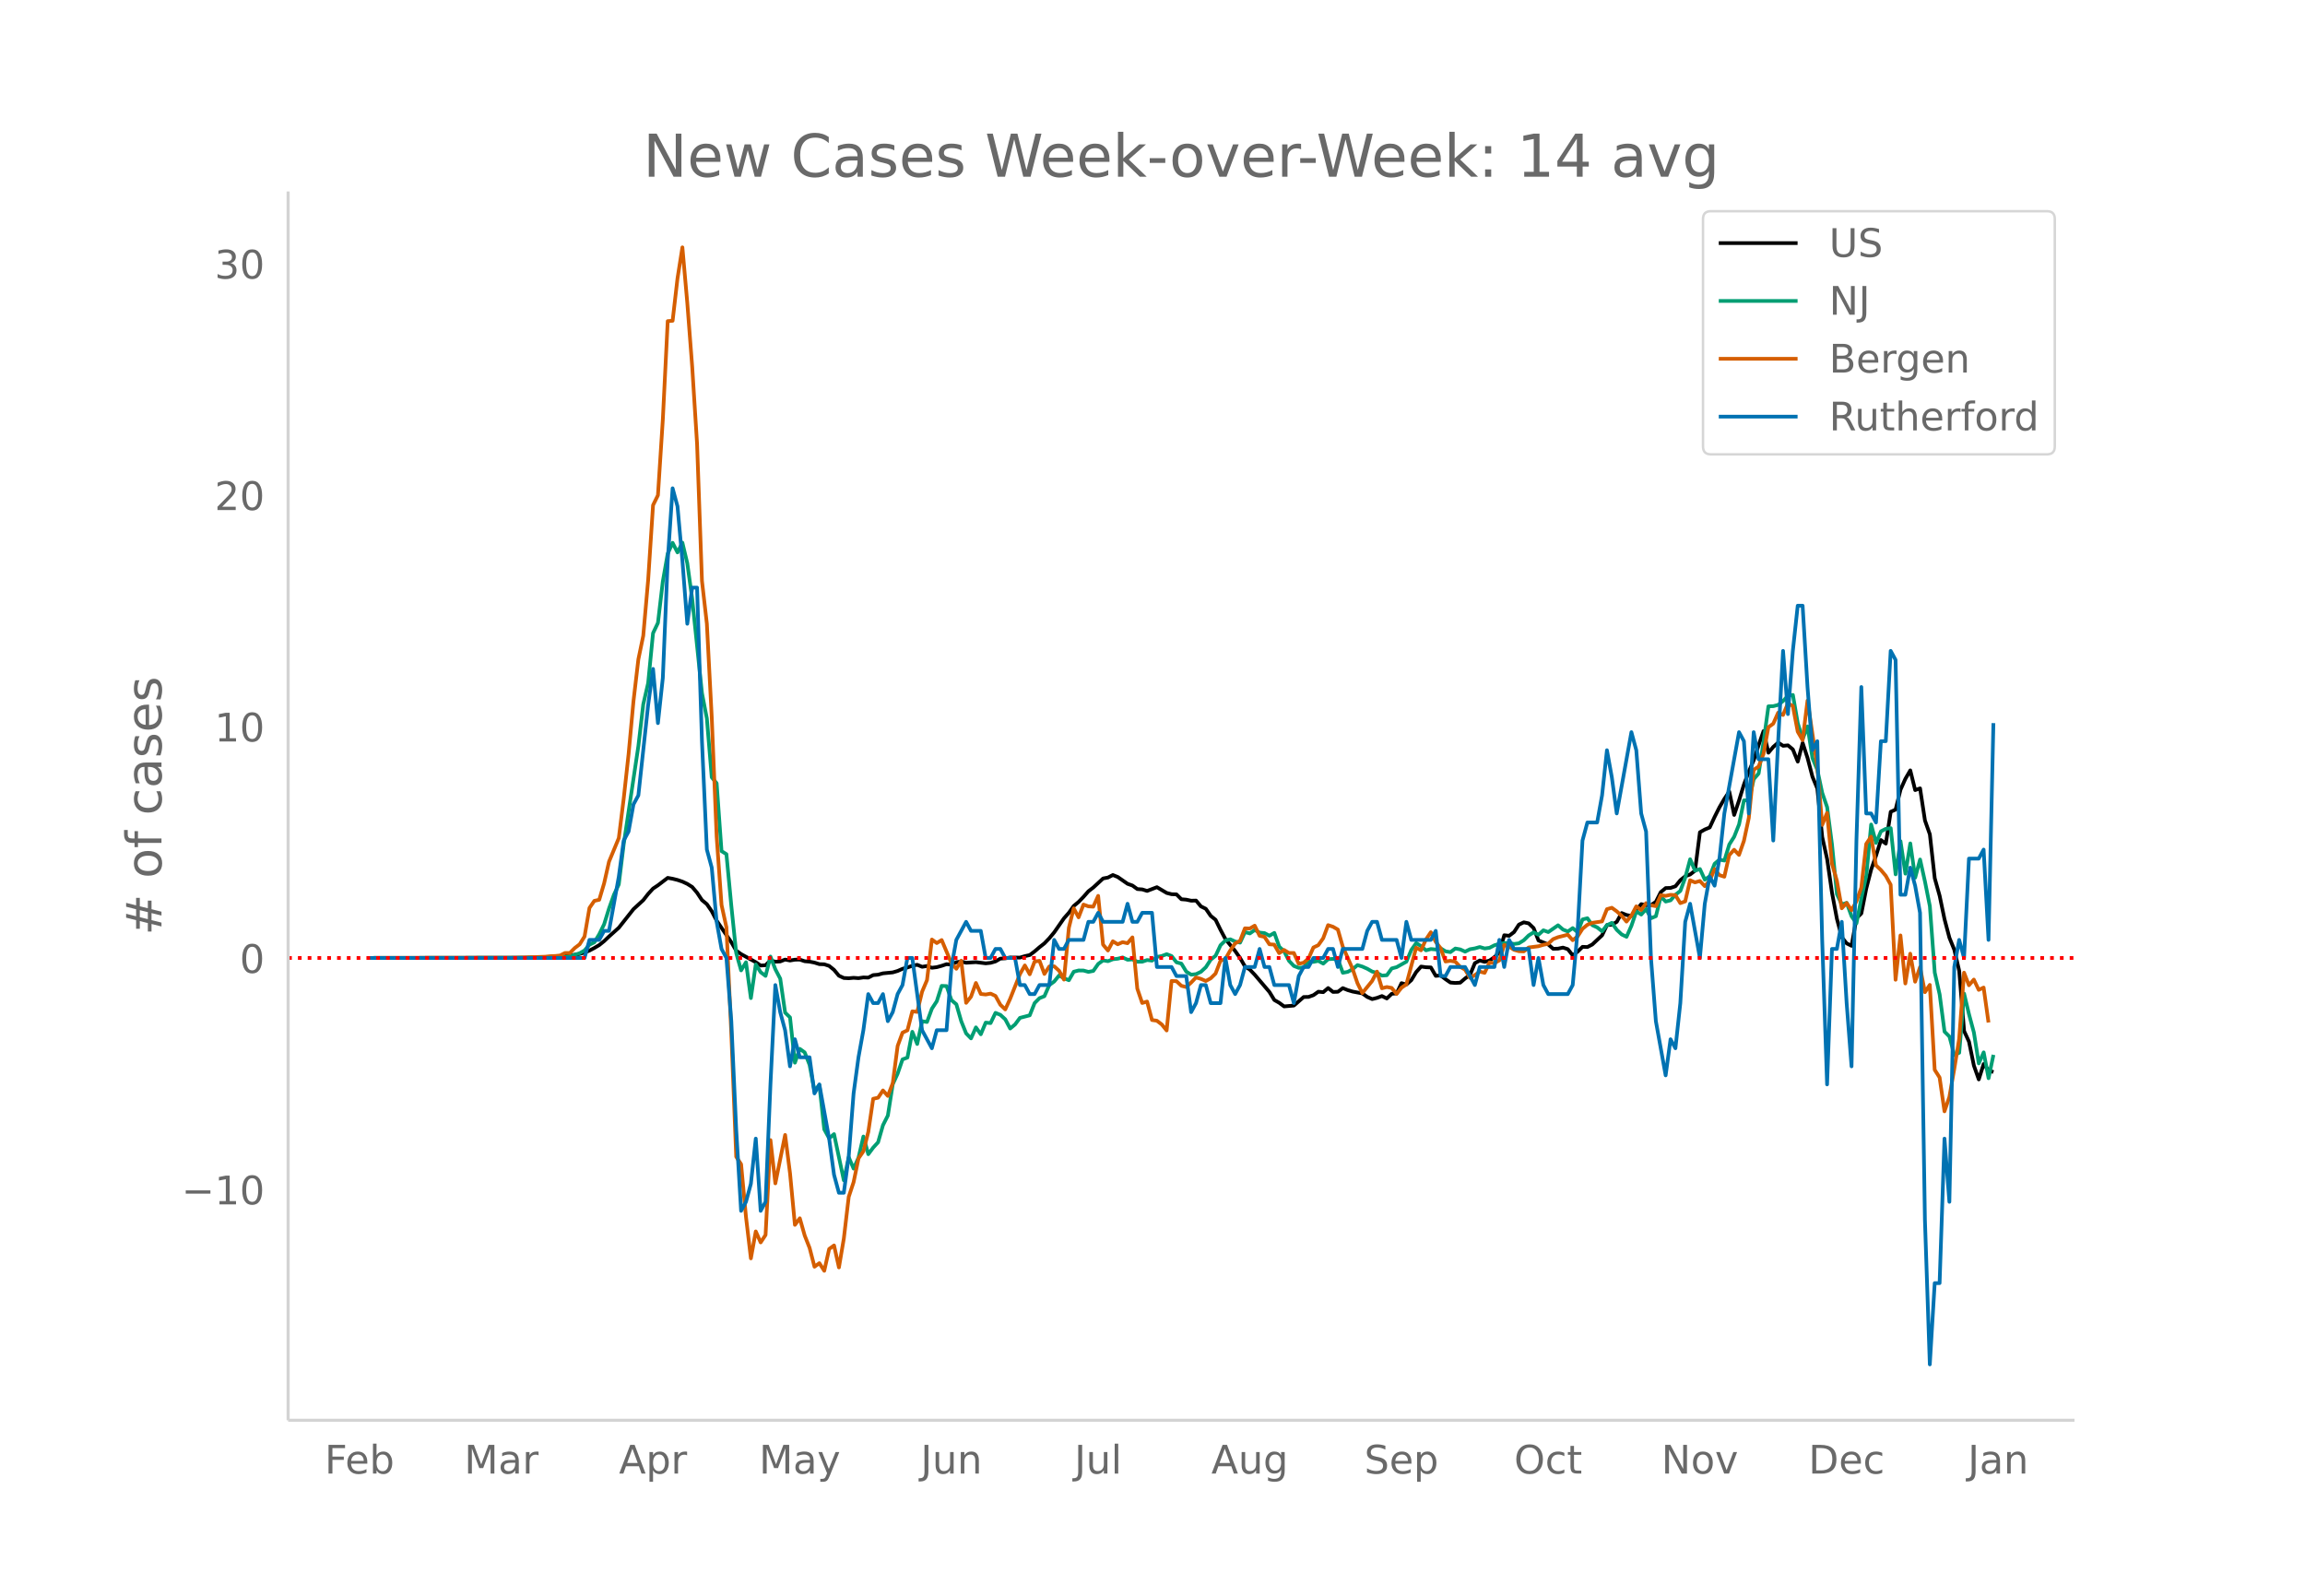 <svg height="864" viewBox="0 0 936 648" width="1248" xmlns="http://www.w3.org/2000/svg" xmlns:xlink="http://www.w3.org/1999/xlink"><defs><style>*{stroke-linecap:butt;stroke-linejoin:round}</style></defs><g id="figure_1"><path d="M0 648h936V0H0z" fill="#fff" id="patch_1"/><g id="axes_1"><path d="M117 576.72h725.4V77.76H117z" fill="none" id="patch_2"/><path clip-path="url(#p31889d69ba)" d="M149.973 388.993l63.562-.085 9.931-.239 5.96-.445 3.972-.52 1.986-.34 1.986-.578 1.987-.79 1.986-1.051 1.986-1.18 1.987-1.596 1.986-1.887 3.972-3.553 5.96-7.548 3.972-3.644 1.986-2.535 1.987-2.182 1.986-1.319 3.973-3.029 1.986.356 1.986.494 1.986.67 1.987.921 1.986 1.248 1.986 2.343 1.987 2.99 1.986 1.647 1.986 2.879 1.987 3.822 3.972 5.856 1.987 2.907 1.986 3.414 1.986 1.412 5.96 3.284 1.985 1.358 1.987-.122 1.986-1.958 1.986.527 1.987-.102 1.986-.767 1.986.38 1.987-.333 1.986-.035 1.986.663 1.987.17 1.986.394 1.986.62 1.986.063 1.987.653 1.986 1.609 1.986 2.383 1.987.911 1.986.112 1.986-.18 1.987.145 1.986-.29 1.986.067 1.987-1.025 1.986-.166 1.986-.548 3.973-.379 1.986-.583 1.986-.874 1.987-.537 1.986-.694 1.986-.407 1.987.817 1.986-.312 1.986.707 1.987-.243 1.986-.543 1.986-.67 1.986.193 1.987-.998 1.986-.261 1.986.479 3.973-.238 3.973.48 1.986-.2 1.986-.57 1.987-1.145 1.986-.114 1.986-.338 3.973.04 1.986-.592 1.986-.435 1.987-1.484 1.986-1.71 1.986-1.553 1.987-2.072 1.986-2.386 3.973-5.715 1.986-2.247 1.986-2.763 1.987-1.667 1.986-2.052 1.986-2.261 1.986-1.53 3.973-3.663 1.986-.382 1.987-1.026 1.986.81 3.973 2.762 1.986.705 1.986 1.427 1.987.144 1.986.617 3.972-1.524 3.973 2.346 1.986.512 1.987.063 1.986 1.973 1.986.17 1.987.426 1.986-.048 1.986 2.362 1.987.975 1.986 2.88 1.986 1.599 1.986 4.058 1.987 3.737 3.972 4.88 1.987 2.83 1.986 3.422 1.986 1.29 1.987 2.085 5.959 6.998 1.986 3.256 1.986 1.134 1.986 1.468 3.973-.339 3.973-3.474 1.986-.04 1.986-.716 1.987-1.403 1.986.191 1.986-1.673 1.987 1.575 1.986-.067 1.986-1.478 1.987.803 1.986.595 3.972.752 1.987 1.431 1.986.872 1.986-.49 1.987-.744 1.986.98 1.986-1.897 1.987-.149 1.986-4.165 1.986.531 1.987-1.738 1.986-3.294 1.986-2.238 1.986.276 1.987.078 1.986 3.419 1.986-.177 1.987 1.531 1.986 1.366 1.986.157 1.987-.115 1.986-1.711 1.986-1.431 1.987-4.783 1.986-1.086 1.986.56 1.986-.534 1.987-1.4 1.986-1.872 1.986-7.003 1.987.224 1.986-1.507 1.986-3.03 1.987-.929 1.986.421 1.986 1.906 1.987 5.05 3.972 1.612 1.986 1.761 1.987-.063 1.986-.43 1.986.646 1.987 2.515 1.986-1.508 1.986-1.96 1.987.082 1.986-1.035 3.973-3.727 1.986-4.171 1.986-.116 1.986-1.169 1.987-3.584 1.986.799 1.986.4 3.973-4.814 1.986.426 1.987-.03 1.986-1.348 1.986-3.937 1.987-1.643 1.986-.058 1.986-.673 1.987-2.454 1.986-1.606 1.986-.72 1.986-1.551 1.987-15.598 1.986-1.116 1.986-.825 1.987-4.276 1.986-3.95 1.986-3.401 1.987-2.961 1.986 9.497 1.986-5.913 1.987-6.482 1.986-5.231 1.986-4.6 1.986-6.117 1.987-5.696 1.986 8.766 1.986-2.367 1.987-1.729 1.986 1.297 1.986-.19 1.987 1.662 1.986 4.947 1.986-7.582 1.987 6.102 1.986 7.614 1.986 4.8 1.986 19.688 1.987 8.937 1.986 13.697 1.986 10.57 1.987 7.508 1.986 2.484 1.986.987 1.987-11.23 1.986-1.922 1.986-10.078 1.987-7.729 1.986-5.659 1.986-6.337 1.986 1.45 1.987-12.925 1.986-.887 1.986-8.064 1.987-4.444 1.986-3.42 1.986 8.007 1.987-.703 1.986 13.035 1.986 5.642 1.987 17.827 1.986 7.104 1.986 9.537 1.986 7.517 1.987 4.874 1.986 8.56 1.986 24.442 1.987 4.32 1.986 9.7 1.986 5.631 1.987-6.257 1.986 2.584 1.986.692h0" fill="none" stroke="#000" stroke-linecap="round" stroke-width="1.5" id="line2d_1"/><path clip-path="url(#p31889d69ba)" d="M149.973 388.993l69.52-.083 5.96-.136 1.986-.151 1.986.023 1.986-.348 3.973-1.21 1.986-1.14 1.987-2.328 1.986-.968 1.986-3.28 1.987-4.059 1.986-6.386 1.986-5.578 1.986-4.217 1.987-16.28 5.959-39.869 1.986-16.967 1.986-8.647 1.987-20.263 1.986-4.172 1.986-16.839 1.987-11.284 1.986-4.383 1.986 3.892 1.986-3.96 1.987 8.351 1.986 14.39 3.973 38.342 1.986 10.256 1.986 23.967 1.987 2.38 1.986 27.564 1.986 1.24 1.987 20.913 1.986 19.197 1.986 7.082 1.987-3.295 1.986 14.549 1.986-13.68 1.986 3.16 1.987 1.503 1.986-7.86 1.986 5.17 1.987 3.809 1.986 13.808 1.986 1.927 1.987 18.389 1.986-5.608 1.986 1.436 1.987 5.064 1.986 10.55 1.986-2.38 1.986 18.01 1.987 3.629 1.986-1.693 3.973 18.774 1.986-9.395 1.986 4.633 1.987-4.46 1.986-8.577 1.986 7.172 1.987-2.668 1.986-2.161 1.986-6.931 1.986-3.93 1.987-12.698 1.986-4.323 1.986-5.782 1.987-.733 1.986-10.468 1.986 4.95 1.987-9.25 1.986.317 1.986-5.404 1.987-3.023 1.986-6.243 1.986.083 1.986 5.722 1.987 1.67 1.986 6.878 1.986 4.943 1.987 2.033 1.986-4.474 1.986 2.804 1.987-4.74 1.986.197 1.986-4.15 1.987.802 1.986 1.814 1.986 3.741 1.986-1.647 1.987-2.676 3.972-1.035 1.987-4.981 1.986-1.995 1.986-.787 1.987-4.52 1.986-1.443 1.986-2.449 1.987 1.104 1.986.816 1.986-3.454 1.987-.506 1.986.03 1.986.544 1.986-.393 1.987-2.842 1.986-1.436 1.986.325 1.987-.793 1.986-.212 1.986-.514 1.987.937 1.986-.143 1.986.96 1.987-.023 1.986-.673 1.986.235 1.986-1.497 1.987-.378 1.986-.748 1.986.77 1.987 2.54 1.986.53 1.986 3.25 1.987 1.231 1.986-.211 1.986-.953 1.987-1.859 1.986-3.068 1.986-1.588 1.986-4.277 1.987-1.92 1.986-.484 1.986.907 1.987.454 1.986-4.308 1.986.574 1.987-1.406 1.986 1.066 1.986.204 1.987 1.058 1.986-1.141 1.986 5.578 1.986 1.897 1.987 3.877 1.986 2.078 1.986.771 1.987-.181 1.986-2.419 1.986.167 1.987-.409 1.986 1.111 1.986-1.806 1.987-.106 1.986.151 1.986 5.488 1.987-.378 1.986-1.074 1.986-1.677 1.986.612 1.987.884 1.986 1.134 1.986.567 1.987 1.073 1.986-.151 1.986-2.751 1.987-.53 3.972-2.23 1.987-4.738 1.986-2.804 1.986 1.247 1.986 1.7 1.987-.528 1.986.18 1.986-.468 1.987 1.217 1.986.325 1.986-1.466 1.987.355 1.986.922 1.986-.99 1.987-.34 1.986-.56 1.986.59 1.986-.272 1.987-1.028 1.986-.567 1.986-.325 1.987-.015 1.986.386 1.986-.272 1.987-1.247 1.986-1.958 1.986-1.247 1.987.975 1.986-1.806 1.986.718 3.973-2.751 1.986 1.723 1.986.8 1.987-1.382 1.986 1.693 1.986-5.208 1.987-.483 1.986 2.811 1.986.907 1.987 1.58 1.986-2.487 1.986-.952 1.986 2.85 1.987 1.866 1.986.96 1.986-4.505 1.987-5.827 1.986 1.308 1.986-2.237 1.987 3.726 1.986-.832 1.986-7.996 1.987 2.048 1.986-.499 1.986-2.267 1.987-1.557 1.986-5.404 1.986-7.452 1.986 4.656 1.987-.68 1.986 4.315 1.986-1.368 1.987-5.094 1.986-1.67 1.986.377 1.987-6.53 1.986-3.144 1.986-5.033 1.987-9.75 1.986.023 1.986-8.624 1.986-2.305 1.987-12.826 1.986-14.444 1.986-.068 1.987-.514 1.986-1.602 1.986-2.108 1.987-.333 1.986 11.51 1.986 6.35 1.987-5.08 1.986 12.85 1.986 4.79 1.986 9.358 1.987 5.797 1.986 15.252 1.986 20.059 1.987 4.172 1.986-.62 1.986 5.472 1.987 2.804 1.986-10.12 1.986-9.115 1.987-20.868 1.986 7.475 1.986-4.694 1.986-1.027 1.987-.273 1.986 18.76 1.986-13.477 1.987 13.204 1.986-12.289 1.986 13.914 1.987-7.376 1.986 8.956 1.986 9.992 1.987 26.99 1.986 8.842 1.986 15.116 1.986 1.988 1.987 7.512 1.986-.922 1.986-24.012 1.987 8.375 1.986 7.399 1.986 12.561 1.987-4.49 1.986 10.507 1.986-9.5h0" fill="none" stroke="#009e73" stroke-linecap="round" stroke-width="1.5" id="line2d_2"/><path clip-path="url(#p31889d69ba)" d="M149.973 388.993l59.589-.072 11.918-.432 1.986-.216 1.986-.072 1.987-.216 1.986-1.008h1.986l1.987-2.016 1.986-1.513 1.986-3.168 1.987-11.594 1.986-2.88 1.986-.433 1.987-6.697 1.986-8.785 3.972-9.578 1.987-15.987 1.986-18.075 1.986-21.532 1.987-16.994 1.986-9.578 1.986-22.612 1.987-30.39 1.986-4.032 1.986-30.75 1.987-39.966 1.986-.144 1.986-17.21 1.986-12.603 1.987 22.54 1.986 25.852 1.986 31.398 1.987 55.665 1.986 17.355 1.986 38.023 1.987 48.392 1.986 27.797 1.986 9.073 1.987 43.136 1.986 50.048 1.986 3.025 1.987 21.46 1.986 16.778 1.986-10.946 1.986 4.465 1.987-3.025 1.986-38.526 1.986 17.57 3.973-19.658 1.986 15.554 1.987 20.956 1.986-2.665 1.986 6.986 1.987 5.04 1.986 7.634 1.986-1.44 1.986 3.096 1.987-8.858 1.986-1.44 1.986 8.93 1.987-11.738 1.986-16.923 1.986-5.977 1.987-9.65 1.986-2.88 1.986-7.85 1.987-13.466 1.986-.432 1.986-2.953 1.986 2.233 1.987-5.185 1.986-15.123 1.986-5.4 1.987-.937 1.986-7.705 1.986.216 1.987-8.21 1.986-4.68 1.986-16.491 1.987 1.44 1.986-1.224 3.972 9.434 1.987 2.232 1.986-3.313 1.986 17.14 1.987-2.521 1.986-5.545 1.986 4.465 1.987.216 1.986-.36 1.986.936 1.987 3.6 1.986 1.873 1.986-4.32 3.973-10.01 1.986-3.53 1.986 3.601 1.987-5.184 1.986-.289 1.986 5.33 1.987-3.025 1.986-.072 1.986 1.8 1.987 3.6 1.986-21.027L436 368.83l1.987 3.672 1.986-5.184 1.986.72 1.986.144 1.987-4.393 1.986 19.803 1.986 2.377 1.987-3.745 1.986 1.224 1.986-.864 1.987.432 1.986-2.376 1.986 20.811 1.987 5.833 1.986-.576 1.986 7.49 1.986.288 1.987 1.512 1.986 2.448 1.986-20.091 1.987.072 1.986 1.872 1.986.504 1.987-1.8 1.986-2.088 1.986.576 1.987.864 1.986-1.08 1.986-1.945 1.986-5.185 1.987-.72 1.986-3.456 1.986-2.88 1.987-1.009 1.986-5.113 1.986.072 1.987-1.152 1.986 4.105 1.986.432 1.987 3.024 1.986.144 1.986 3.457 1.986-1.296 1.987 1.224h1.986l1.986 4.393 1.987-.432 1.986-1.729 1.986-4.464 1.987-.937 1.986-2.808 1.986-5.329 1.987.648 1.986 1.152 1.986 6.913 3.973 9.002 1.986 5.833 1.986 4.033 3.973-4.897 1.986-3.817 1.987 6.77 1.986-.505 1.986.36 1.987 2.449 1.986-2.52 1.986-1.369 3.973-14.906 1.986 1.08 1.986-4.393 1.987-2.953 1.986 3.89 1.986 2.592 1.987 5.4 1.986-.288 1.986.36 1.987 2.089 1.986 1.152 1.986 3.313 1.987-1.08 1.986-1.44 1.986.503 1.986-4.248 1.987.288 1.986-1.08 1.986-6.266 1.987.648 1.986 1.297 1.986.576 1.987.072 1.986-1.584 3.973-.505 1.986-.576 1.986-.432 1.986-1.872 1.987-.792 3.972-1.008 1.987 2.232 1.986-1.512 1.986-3.097 1.987-1.656 1.986-.792 3.973-.576 1.986-4.97 1.986-.575 1.986 1.44 1.987 1.8 1.986 2.377 1.986-2.449 1.987-3.744 1.986 1.512 1.986-2.809 1.987.865 1.986.36 1.986-4.465 1.987.288 1.986-.432 1.986.144 1.987 3.24 1.986-.72 1.986-8.57 1.986.865 1.987-.576 1.986 2.088 1.986-2.16 1.987-4.753 1.986 2.449 1.986.648 1.987-8.786 1.986-2.16 1.986 2.088 1.987-5.689 1.986-9.29 1.986-19.587 1.986-1.296 1.987-5.113 1.986-10.874 1.986-1.44 1.987-4.465 1.986.936 1.986-4.752 1.987 1.08 1.986 10.442 1.986 3.456 1.987-16.059 3.972 26.789 1.986 23.692 1.987-4.897 1.986 20.596 1.986 6.913 1.987 11.234 1.986-2.16 1.986 2.952 1.987-3.6 1.986-5.618 1.986-17.715 1.987-2.952 1.986 11.666 1.986 1.872 1.986 2.377 1.987 3.6 1.986 38.599 1.986-18.003 1.987 19.515 1.986-12.098 1.986 11.378 1.987-5.905 1.986 10.154 1.986-2.953 1.987 34.494 1.986 3.097 1.986 13.754 1.986-5.833 1.987-11.378 1.986-12.17 1.986-26.933 1.987 5.113 1.986-2.304 1.986 4.176 1.987-.936 1.986 14.187h0" fill="none" stroke="#d55e00" stroke-linecap="round" stroke-width="1.5" id="line2d_3"/><path clip-path="url(#p31889d69ba)" d="M149.973 388.993h87.397l1.987-7.335h3.972l1.987-3.668h1.986l3.972-22.006 1.987-14.67 1.986-3.669 1.986-11.003 1.987-3.667 3.972-36.677 1.987-14.671 1.986 22.006 1.986-18.339 1.987-47.68 1.986-29.341 1.986 7.335 1.986 22.006 1.987 25.674 1.986-14.67h1.986l1.987 62.35 1.986 44.013 1.986 7.335 1.987 22.006 1.986 11.004 1.986 3.667 1.987 25.674 1.986 44.013 1.986 33.009 1.987-3.668 1.986-7.335 1.986-18.339 1.986 29.342 1.987-3.668 1.986-47.68 1.986-40.345L316.823 411l1.986 7.335 1.986 14.67 1.987-11.002 1.986 7.335h3.973l1.986 14.67 1.986-3.667 3.973 22.006 1.986 14.671 1.986 7.336h1.987l1.986-14.671 1.986-25.674 1.987-14.671 1.986-11.003 1.986-14.67 1.987 3.667h1.986l1.986-3.668 1.986 11.003 1.987-3.667 1.986-7.336 1.986-3.668 1.987-11.003h1.986l3.973 29.342 3.972 7.335 1.987-7.335h3.972l1.986-25.674 1.987-11.003 3.972-7.336 1.987 3.668h3.972l1.987 11.003h1.986l1.986-3.667h1.987l1.986 3.667h3.972l1.987 11.003h1.986l1.986 3.668h1.987l1.986-3.668h3.973l1.986-18.338 1.986 3.668h1.987l1.986-3.668h5.959l1.986-7.336h1.986l1.987-3.667 1.986 3.667h7.945l1.987-7.335 1.986 7.335h1.986l1.987-3.667h3.972l1.986 22.006h5.96l1.986 3.668h3.972l1.987 14.67 1.986-3.667 1.986-7.336h1.987l1.986 7.336h3.972l1.987-18.339 1.986 11.003 1.986 3.668 1.987-3.668 1.986-7.335h3.973l1.986-7.335 1.986 7.335h1.987l1.986 7.335h5.959l1.986 7.336 1.986-11.003 1.987-3.668h1.986l1.986-3.668h3.973l1.986-3.667h1.987l1.986 7.335 1.986-7.335h7.945l1.987-7.336 1.986-3.668h1.986l1.987 7.336h5.959l1.986 7.335 1.986-14.67 1.987 7.335h7.945l1.986-3.668 1.986 18.339h1.987l1.986-3.668h5.959l3.973 7.335 1.986-7.335h5.959l1.986-11.003 1.986 11.003 1.987-11.003 1.986 3.668h5.959l1.986 14.67 1.987-11.003 1.986 11.003 1.986 3.668h7.945l1.987-3.668 1.986-22.006 1.986-36.677 1.987-7.335h3.972l1.987-11.003 1.986-18.339 1.986 11.003 1.986 14.671 5.96-33.01 1.986 7.336 1.986 25.674 1.986 7.335 1.987 51.348 1.986 25.674 3.973 22.006 1.986-14.67 1.986 3.667 1.987-18.338 1.986-33.01 1.986-7.335 3.973 22.006 1.986-22.006 1.986-11.003 1.987 3.668 1.986-11.003 1.986-18.339 5.96-33.01 1.986 3.668 1.986 29.342 1.986-33.01 1.986 11.004h3.973l1.986 33.01 1.987-40.346 1.986-36.677 1.986 25.674 1.987-25.674 1.986-18.338h1.986l1.987 33.01 1.986 25.673 1.986-3.668 1.986 80.69 1.987 58.683 1.986-55.015h1.986l1.987-11.004 1.986 33.01 1.986 25.674 1.987-91.693 1.986-62.35 1.986 51.347h1.987l1.986 3.668 1.986-33.01h1.986l1.987-36.677 1.986 3.668 1.986 95.36h1.987l1.986-11.003 1.986 7.336 1.987 11.003 1.986 124.702 1.986 58.683 1.987-33.01h1.986l1.986-58.683 1.986 25.674 1.987-95.36 1.986-11.003 1.986 7.335 1.987-40.344h3.972l1.987-3.668 1.986 36.677 1.986-88.025h0" fill="none" stroke="#0072b2" stroke-linecap="round" stroke-width="1.5" id="line2d_4"/><path clip-path="url(#p31889d69ba)" d="M117 388.993h725.4" fill="none" stroke="red" stroke-dasharray="1.5,2.475" stroke-width="1.5" id="line2d_5"/><path d="M117 576.72V77.76" fill="none" stroke="#d3d3d3" stroke-linecap="square" stroke-width="1.25" id="patch_3"/><path d="M117 576.72h725.4" fill="none" stroke="#d3d3d3" stroke-linecap="square" stroke-width="1.25" id="patch_4"/><g id="matplotlib.axis_1"><g id="xtick_1"><g transform="matrix(.16 0 0 -.16 131.838 598.378)" fill="#696969" id="text_1"><defs><path d="M9.813 72.906h41.89v-8.312H19.672V43.109h28.906v-8.297H19.672V0h-9.86z" id="DejaVuSans-70"/><path d="M56.203 29.594v-4.39H14.891q.593-9.282 5.593-14.142 5-4.859 13.938-4.859 5.172 0 10.031 1.266 4.86 1.265 9.656 3.812v-8.5Q49.266.734 44.187-.344 39.11-1.422 33.892-1.422q-13.094 0-20.735 7.61-7.64 7.625-7.64 20.625 0 13.421 7.25 21.296Q20.016 56 32.328 56q11.031 0 17.453-7.11 6.422-7.093 6.422-19.296zm-8.984 2.64q-.094 7.36-4.125 11.75-4.032 4.407-10.672 4.407-7.516 0-12.031-4.25-4.516-4.25-5.203-11.97z" id="DejaVuSans-101"/><path d="M48.688 27.297q0 9.906-4.079 15.547-4.078 5.64-11.203 5.64-7.14 0-11.218-5.64-4.079-5.64-4.079-15.547 0-9.906 4.078-15.547 4.079-5.64 11.22-5.64 7.124 0 11.202 5.64t4.078 15.547zM18.108 46.39q2.844 4.875 7.157 7.234Q29.594 56 35.594 56q9.968 0 16.187-7.906 6.235-7.907 6.235-20.797T51.78 6.484q-6.218-7.906-16.187-7.906-6 0-10.328 2.375-4.313 2.375-7.157 7.25V0H9.08v75.984h9.03z" id="DejaVuSans-98"/></defs><use xlink:href="#DejaVuSans-70"/><use x="52.02" xlink:href="#DejaVuSans-101"/><use x="113.543" xlink:href="#DejaVuSans-98"/></g></g><g id="xtick_2"><g transform="matrix(.16 0 0 -.16 188.51 598.378)" fill="#696969" id="text_2"><defs><path d="M9.813 72.906h14.703l18.593-49.61 18.703 49.61h14.704V0H66.89v64.016l-18.797-50h-9.907l-18.796 50V0H9.813z" id="DejaVuSans-77"/><path d="M34.281 27.484q-10.89 0-15.093-2.484-4.204-2.484-4.204-8.5 0-4.781 3.157-7.594 3.156-2.797 8.562-2.797 7.485 0 12 5.297 4.516 5.297 4.516 14.078v2zm17.922 3.72V0H43.22v8.297Q40.14 3.328 35.547.953q-4.594-2.375-11.234-2.375-8.391 0-13.36 4.719Q6 8.016 6 15.922q0 9.219 6.172 13.906 6.187 4.688 18.437 4.688h12.61v.89q0 6.203-4.078 9.594-4.078 3.39-11.453 3.39-4.688 0-9.141-1.124-4.438-1.125-8.531-3.375v8.312q4.921 1.906 9.562 2.844 4.64.953 9.031.953 11.875 0 17.735-6.156 5.86-6.14 5.86-18.64z" id="DejaVuSans-97"/><path d="M41.11 46.297q-1.516.875-3.297 1.281Q36.03 48 33.89 48q-7.625 0-11.703-4.953-4.079-4.953-4.079-14.234V0H9.08v54.688h9.03v-8.5q2.844 4.984 7.375 7.39Q30.031 56 36.531 56q.922 0 2.047-.125 1.125-.11 2.484-.36z" id="DejaVuSans-114"/></defs><use xlink:href="#DejaVuSans-77"/><use x="86.279" xlink:href="#DejaVuSans-97"/><use x="147.559" xlink:href="#DejaVuSans-114"/></g></g><g id="xtick_3"><g transform="matrix(.16 0 0 -.16 251.339 598.378)" fill="#696969" id="text_3"><defs><path d="M34.188 63.188L20.797 26.906h26.812zm-5.579 9.718h11.188L67.578 0h-10.25l-6.64 18.703h-32.86L11.188 0H.78z" id="DejaVuSans-65"/><path d="M18.11 8.203v-29H9.077v75.484h9.031v-8.296q2.844 4.875 7.157 7.234Q29.594 56 35.594 56q9.968 0 16.187-7.906 6.235-7.907 6.235-20.797T51.78 6.484q-6.218-7.906-16.187-7.906-6 0-10.328 2.375-4.313 2.375-7.157 7.25zm30.578 19.094q0 9.906-4.079 15.547-4.078 5.64-11.203 5.64-7.14 0-11.218-5.64-4.079-5.64-4.079-15.547 0-9.906 4.078-15.547 4.079-5.64 11.22-5.64 7.124 0 11.202 5.64t4.078 15.547z" id="DejaVuSans-112"/></defs><use xlink:href="#DejaVuSans-65"/><use x="68.408" xlink:href="#DejaVuSans-112"/><use x="131.885" xlink:href="#DejaVuSans-114"/></g></g><g id="xtick_4"><g transform="matrix(.16 0 0 -.16 308.228 598.378)" fill="#696969" id="text_4"><defs><path d="M32.172-5.078q-3.797-9.766-7.422-12.735-3.61-2.984-9.656-2.984H7.906v7.516h5.282q3.703 0 5.75 1.765Q21-9.766 23.483-3.219l1.61 4.094-22.11 53.813H12.5l17.094-42.766 17.093 42.766h9.516z" id="DejaVuSans-121"/></defs><use xlink:href="#DejaVuSans-77"/><use x="86.279" xlink:href="#DejaVuSans-97"/><use x="147.559" xlink:href="#DejaVuSans-121"/></g></g><g id="xtick_5"><g transform="matrix(.16 0 0 -.16 373.843 598.378)" fill="#696969" id="text_5"><defs><path d="M9.813 72.906h9.859V5.078q0-13.187-5-19.14-5-5.954-16.094-5.954h-3.75v8.297h3.078q6.531 0 9.219 3.672Q9.813-4.39 9.813 5.078z" id="DejaVuSans-74"/><path d="M8.5 21.578v33.11h8.984V21.922q0-7.766 3.016-11.656 3.031-3.875 9.094-3.875 7.265 0 11.484 4.64 4.234 4.64 4.234 12.656v31h8.985V0h-8.984v8.406Q42.047 3.422 37.718 1q-4.313-2.422-10.032-2.422-9.421 0-14.312 5.86Q8.5 10.296 8.5 21.578zM31.11 56z" id="DejaVuSans-117"/><path d="M54.89 33.016V0h-8.984v32.719q0 7.765-3.031 11.61-3.031 3.858-9.078 3.858-7.281 0-11.484-4.64-4.204-4.625-4.204-12.64V0H9.08v54.688h9.03v-8.5q3.235 4.937 7.594 7.374Q30.078 56 35.797 56q9.422 0 14.25-5.828 4.844-5.828 4.844-17.156z" id="DejaVuSans-110"/></defs><use xlink:href="#DejaVuSans-74"/><use x="29.492" xlink:href="#DejaVuSans-117"/><use x="92.871" xlink:href="#DejaVuSans-110"/></g></g><g id="xtick_6"><g transform="matrix(.16 0 0 -.16 436.28 598.378)" fill="#696969" id="text_6"><defs><path d="M9.422 75.984h8.984V0H9.422z" id="DejaVuSans-108"/></defs><use xlink:href="#DejaVuSans-74"/><use x="29.492" xlink:href="#DejaVuSans-117"/><use x="92.871" xlink:href="#DejaVuSans-108"/></g></g><g id="xtick_7"><g transform="matrix(.16 0 0 -.16 491.887 598.378)" fill="#696969" id="text_7"><defs><path d="M45.406 27.984q0 9.766-4.031 15.125-4.016 5.375-11.297 5.375-7.219 0-11.25-5.375-4.031-5.359-4.031-15.125 0-9.718 4.031-15.093t11.25-5.375q7.281 0 11.297 5.375 4.031 5.375 4.031 15.093zm8.985-21.203q0-13.953-6.203-20.765Q42-20.797 29.203-20.797q-4.734 0-8.937.703-4.203.703-8.157 2.172v8.735q3.954-2.141 7.813-3.157 3.86-1.031 7.86-1.031 8.843 0 13.234 4.61 4.39 4.609 4.39 13.937v4.453q-2.781-4.844-7.125-7.234Q33.938 0 27.875 0 17.828 0 11.672 7.656q-6.156 7.672-6.156 20.328 0 12.688 6.156 20.344Q17.828 56 27.875 56q6.063 0 10.406-2.39 4.344-2.391 7.125-7.22v8.297h8.985z" id="DejaVuSans-103"/></defs><use xlink:href="#DejaVuSans-65"/><use x="68.408" xlink:href="#DejaVuSans-117"/><use x="131.787" xlink:href="#DejaVuSans-103"/></g></g><g id="xtick_8"><g transform="matrix(.16 0 0 -.16 554.004 598.378)" fill="#696969" id="text_8"><defs><path d="M53.516 70.516V60.89q-5.61 2.687-10.594 4-4.984 1.328-9.625 1.328-8.047 0-12.422-3.125t-4.375-8.89q0-4.845 2.906-7.313 2.907-2.453 11.016-3.97l5.953-1.218q11.031-2.11 16.281-7.406 5.25-5.297 5.25-14.172 0-10.61-7.11-16.078-7.093-5.469-20.812-5.469-5.172 0-11.015 1.172Q13.14.922 6.89 3.219v10.156q6-3.36 11.765-5.078 5.766-1.703 11.328-1.703 8.438 0 13.032 3.312 4.593 3.328 4.593 9.485 0 5.359-3.297 8.39-3.296 3.032-10.812 4.547L27.484 33.5q-11.03 2.188-15.968 6.875-4.922 4.688-4.922 13.047 0 9.672 6.812 15.234 6.813 5.563 18.766 5.563 5.14 0 10.453-.938 5.328-.922 10.89-2.765z" id="DejaVuSans-83"/></defs><use xlink:href="#DejaVuSans-83"/><use x="63.477" xlink:href="#DejaVuSans-101"/><use x="125" xlink:href="#DejaVuSans-112"/></g></g><g id="xtick_9"><g transform="matrix(.16 0 0 -.16 614.84 598.378)" fill="#696969" id="text_9"><defs><path d="M39.406 66.219q-10.75 0-17.078-8.016-6.312-8-6.312-21.828 0-13.766 6.312-21.781 6.328-8 17.078-8 10.735 0 17.016 8 6.281 8.015 6.281 21.781 0 13.828-6.281 21.828-6.281 8.016-17.016 8.016zm0 8q15.328 0 24.5-10.281 9.188-10.282 9.188-27.563 0-17.234-9.188-27.516-9.172-10.28-24.5-10.28-15.375 0-24.593 10.25-9.204 10.265-9.204 27.546t9.204 27.563q9.218 10.28 24.593 10.28z" id="DejaVuSans-79"/><path d="M48.781 52.594v-8.407q-3.812 2.11-7.64 3.157-3.828 1.047-7.735 1.047-8.75 0-13.593-5.547-4.829-5.532-4.829-15.547 0-10.016 4.829-15.563 4.843-5.53 13.593-5.53 3.907 0 7.735 1.046 3.828 1.047 7.64 3.156V2.094Q45.016.344 40.984-.531q-4.015-.89-8.562-.89-12.36 0-19.64 7.765-7.266 7.765-7.266 20.953 0 13.375 7.343 21.031Q20.22 56 33.016 56q4.14 0 8.093-.86 3.953-.843 7.672-2.546z" id="DejaVuSans-99"/><path d="M18.313 70.219V54.688h18.5v-6.985h-18.5V18.016q0-6.688 1.828-8.594 1.828-1.906 7.453-1.906h9.218V0h-9.218q-10.407 0-14.36 3.875-3.953 3.89-3.953 14.14v29.688H2.687v6.984h6.594V70.22z" id="DejaVuSans-116"/></defs><use xlink:href="#DejaVuSans-79"/><use x="78.711" xlink:href="#DejaVuSans-99"/><use x="133.691" xlink:href="#DejaVuSans-116"/></g></g><g id="xtick_10"><g transform="matrix(.16 0 0 -.16 674.634 598.378)" fill="#696969" id="text_10"><defs><path d="M9.813 72.906h13.28l32.329-60.984v60.984h9.562V0h-13.28L19.39 60.984V0H9.813z" id="DejaVuSans-78"/><path d="M30.61 48.39q-7.22 0-11.422-5.64-4.204-5.64-4.204-15.453 0-9.813 4.172-15.453 4.188-5.64 11.453-5.64 7.188 0 11.375 5.655 4.203 5.672 4.203 15.438 0 9.719-4.203 15.406-4.187 5.688-11.375 5.688zm0 7.61q11.718 0 18.406-7.625 6.703-7.61 6.703-21.078 0-13.422-6.703-21.078-6.688-7.64-18.407-7.64-11.765 0-18.437 7.64-6.656 7.656-6.656 21.078 0 13.469 6.656 21.078Q18.844 56 30.609 56z" id="DejaVuSans-111"/><path d="M2.984 54.688H12.5L29.594 8.797l17.093 45.89h9.516L35.687 0H23.485z" id="DejaVuSans-118"/></defs><use xlink:href="#DejaVuSans-78"/><use x="74.805" xlink:href="#DejaVuSans-111"/><use x="135.986" xlink:href="#DejaVuSans-118"/></g></g><g id="xtick_11"><g transform="matrix(.16 0 0 -.16 734.357 598.378)" fill="#696969" id="text_11"><defs><path d="M19.672 64.797V8.109h11.922q15.093 0 22.093 6.829 7 6.843 7 21.593 0 14.64-7 21.453-7 6.813-22.093 6.813zm-9.86 8.11h20.266q21.188 0 31.094-8.813 9.922-8.813 9.922-27.563 0-18.86-9.969-27.703Q51.172 0 30.078 0H9.813z" id="DejaVuSans-68"/></defs><use xlink:href="#DejaVuSans-68"/><use x="77.002" xlink:href="#DejaVuSans-101"/><use x="138.525" xlink:href="#DejaVuSans-99"/></g></g><g id="xtick_12"><g transform="matrix(.16 0 0 -.16 799.081 598.378)" fill="#696969" id="text_12"><use xlink:href="#DejaVuSans-74"/><use x="29.492" xlink:href="#DejaVuSans-97"/><use x="90.771" xlink:href="#DejaVuSans-110"/></g></g></g><g id="matplotlib.axis_2"><g id="ytick_1"><g transform="matrix(.16 0 0 -.16 73.733 489.054)" fill="#696969" id="text_13"><defs><path d="M10.594 35.5h62.593v-8.297H10.594z" id="DejaVuSans-8722"/><path d="M12.406 8.297h16.11v55.625l-17.532-3.516v8.985l17.438 3.515h9.86V8.296H54.39V0H12.406z" id="DejaVuSans-49"/><path d="M31.781 66.406q-7.61 0-11.453-7.5Q16.5 51.422 16.5 36.375q0-14.984 3.828-22.484 3.844-7.5 11.453-7.5 7.672 0 11.5 7.5 3.844 7.5 3.844 22.484 0 15.047-3.844 22.531-3.828 7.5-11.5 7.5zm0 7.813q12.266 0 18.735-9.703 6.468-9.688 6.468-28.141 0-18.406-6.468-28.11-6.47-9.687-18.735-9.687-12.25 0-18.718 9.688-6.47 9.703-6.47 28.109 0 18.453 6.47 28.14Q19.53 74.22 31.78 74.22z" id="DejaVuSans-48"/></defs><use xlink:href="#DejaVuSans-8722"/><use x="83.789" xlink:href="#DejaVuSans-49"/><use x="147.412" xlink:href="#DejaVuSans-48"/></g></g><g id="ytick_2"><use xlink:href="#DejaVuSans-48" transform="matrix(.16 0 0 -.16 97.32 395.072)" fill="#696969" id="text_14"/></g><g id="ytick_3"><g transform="matrix(.16 0 0 -.16 87.14 301.09)" fill="#696969" id="text_15"><use xlink:href="#DejaVuSans-49"/><use x="63.623" xlink:href="#DejaVuSans-48"/></g></g><g id="ytick_4"><g transform="matrix(.16 0 0 -.16 87.14 207.108)" fill="#696969" id="text_16"><defs><path d="M19.188 8.297h34.421V0H7.33v8.297q5.609 5.812 15.296 15.594 9.703 9.797 12.188 12.64 4.734 5.313 6.609 9 1.89 3.688 1.89 7.25 0 5.813-4.078 9.469-4.078 3.672-10.625 3.672-4.64 0-9.797-1.61-5.14-1.609-11-4.89v9.969Q13.767 71.78 18.938 73q5.188 1.219 9.485 1.219 11.328 0 18.062-5.672 6.735-5.656 6.735-15.125 0-4.5-1.688-8.531-1.672-4.016-6.125-9.485-1.218-1.422-7.765-8.187-6.532-6.766-18.453-18.922z" id="DejaVuSans-50"/></defs><use xlink:href="#DejaVuSans-50"/><use x="63.623" xlink:href="#DejaVuSans-48"/></g></g><g id="ytick_5"><g transform="matrix(.16 0 0 -.16 87.14 113.126)" fill="#696969" id="text_17"><defs><path d="M40.578 39.313Q47.656 37.797 51.625 33q3.984-4.781 3.984-11.813 0-10.78-7.422-16.703-7.421-5.906-21.093-5.906-4.578 0-9.438.906-4.86.907-10.031 2.72v9.515q4.094-2.39 8.969-3.61 4.89-1.218 10.218-1.218 9.266 0 14.125 3.656 4.86 3.656 4.86 10.64 0 6.454-4.516 10.079-4.515 3.64-12.562 3.64h-8.5v8.11h8.89q7.266 0 11.125 2.906 3.86 2.906 3.86 8.375 0 5.61-3.985 8.61-3.968 3.015-11.39 3.015-4.063 0-8.703-.89-4.641-.876-10.203-2.72v8.782q5.624 1.562 10.53 2.344 4.907.78 9.25.78 11.235 0 17.766-5.109 6.547-5.093 6.547-13.78 0-6.063-3.468-10.235-3.47-4.172-9.86-5.782z" id="DejaVuSans-51"/></defs><use xlink:href="#DejaVuSans-51"/><use x="63.623" xlink:href="#DejaVuSans-48"/></g></g><g transform="matrix(0 -.2 -.2 0 65.573 379.813)" fill="#696969" id="text_18"><defs><path d="M51.125 44H36.922l-4.11-16.313h14.313zm-7.328 27.781l-5.078-20.265h14.265L58.11 71.78h7.813L60.89 51.516h15.234V44h-17.14l-4-16.313h15.53V20.22H53.079L48 0h-7.813l5.032 20.219H30.906L25.875 0h-7.86l5.079 20.219H7.719v7.468h17.187L29 44H13.281v7.516h17.625l4.985 20.265z" id="DejaVuSans-35"/><path d="M37.11 75.984V68.5h-8.594q-4.828 0-6.72-1.953-1.874-1.953-1.874-7.031v-4.828h14.797v-6.985H19.922V0H10.89v47.703H2.297v6.984h8.594V58.5q0 9.125 4.25 13.297 4.25 4.187 13.468 4.187z" id="DejaVuSans-102"/><path d="M44.281 53.078v-8.5q-3.797 1.953-7.906 2.922-4.094.984-8.5.984-6.688 0-10.031-2.047-3.344-2.046-3.344-6.156 0-3.125 2.39-4.906 2.391-1.781 9.626-3.39l3.078-.688q9.562-2.047 13.593-5.781 4.032-3.735 4.032-10.422 0-7.625-6.032-12.078-6.03-4.438-16.578-4.438-4.39 0-9.156.86Q10.688.296 5.422 2v9.281q4.984-2.594 9.812-3.89 4.829-1.282 9.579-1.282 6.343 0 9.75 2.172 3.421 2.172 3.421 6.125 0 3.656-2.468 5.61-2.453 1.953-10.813 3.765l-3.125.735q-8.344 1.75-12.062 5.39-3.704 3.64-3.704 9.985 0 7.718 5.47 11.906Q16.75 56 26.811 56q4.97 0 9.36-.734 4.406-.72 8.11-2.188z" id="DejaVuSans-115"/></defs><use xlink:href="#DejaVuSans-35"/><use x="83.789" xlink:href="#DejaVuSans-32"/><use x="115.576" xlink:href="#DejaVuSans-111"/><use x="176.758" xlink:href="#DejaVuSans-102"/><use x="211.963" xlink:href="#DejaVuSans-32"/><use x="243.75" xlink:href="#DejaVuSans-99"/><use x="298.73" xlink:href="#DejaVuSans-97"/><use x="360.01" xlink:href="#DejaVuSans-115"/><use x="412.109" xlink:href="#DejaVuSans-101"/><use x="473.633" xlink:href="#DejaVuSans-115"/></g></g><g transform="matrix(.24 0 0 -.24 261.11 71.76)" fill="#696969" id="text_19"><defs><path d="M4.203 54.688h8.985l11.234-42.672 11.172 42.672h10.593l11.235-42.672 11.187 42.672h8.985L63.28 0H52.688L40.922 44.828 29.109 0H18.5z" id="DejaVuSans-119"/><path d="M64.406 67.281v-10.39q-4.984 4.64-10.625 6.922-5.64 2.296-11.984 2.296-12.5 0-19.14-7.64-6.641-7.64-6.641-22.094 0-14.406 6.64-22.047 6.64-7.64 19.14-7.64 6.345 0 11.985 2.296 5.64 2.297 10.625 6.938V5.609Q59.234 2.094 53.437.33q-5.78-1.75-12.218-1.75-16.563 0-26.094 10.124-9.516 10.14-9.516 27.672 0 17.578 9.516 27.703 9.531 10.14 26.094 10.14 6.531 0 12.312-1.734 5.797-1.734 10.875-5.203z" id="DejaVuSans-67"/><path d="M3.328 72.906h9.953L28.61 11.281l15.282 61.625h11.093l15.328-61.625 15.282 61.625h10.015L77.297 0H64.89L49.516 63.281 33.984 0H21.578z" id="DejaVuSans-87"/><path d="M9.078 75.984h9.031V31.11l26.813 23.578H56.39l-29-25.578L57.625 0H45.906L18.11 26.703V0H9.08z" id="DejaVuSans-107"/><path d="M4.89 31.39h26.313v-8H4.891z" id="DejaVuSans-45"/><path d="M11.719 12.406h10.297V0H11.719zm0 39.297h10.297v-12.39H11.719z" id="DejaVuSans-58"/><path d="M37.797 64.313L12.89 25.39h24.906zm-2.594 8.593H47.61V25.391h10.407v-8.203H47.609V0h-9.812v17.188H4.89v9.515z" id="DejaVuSans-52"/></defs><use xlink:href="#DejaVuSans-78"/><use x="74.805" xlink:href="#DejaVuSans-101"/><use x="136.328" xlink:href="#DejaVuSans-119"/><use x="218.115" xlink:href="#DejaVuSans-32"/><use x="249.902" xlink:href="#DejaVuSans-67"/><use x="319.727" xlink:href="#DejaVuSans-97"/><use x="381.006" xlink:href="#DejaVuSans-115"/><use x="433.105" xlink:href="#DejaVuSans-101"/><use x="494.629" xlink:href="#DejaVuSans-115"/><use x="546.729" xlink:href="#DejaVuSans-32"/><use x="578.516" xlink:href="#DejaVuSans-87"/><use x="671.518" xlink:href="#DejaVuSans-101"/><use x="733.041" xlink:href="#DejaVuSans-101"/><use x="794.564" xlink:href="#DejaVuSans-107"/><use x="852.475" xlink:href="#DejaVuSans-45"/><use x="890.434" xlink:href="#DejaVuSans-111"/><use x="951.615" xlink:href="#DejaVuSans-118"/><use x="1010.795" xlink:href="#DejaVuSans-101"/><use x="1072.318" xlink:href="#DejaVuSans-114"/><use x="1107.057" xlink:href="#DejaVuSans-45"/><use x="1139.141" xlink:href="#DejaVuSans-87"/><use x="1232.143" xlink:href="#DejaVuSans-101"/><use x="1293.666" xlink:href="#DejaVuSans-101"/><use x="1355.189" xlink:href="#DejaVuSans-107"/><use x="1413.1" xlink:href="#DejaVuSans-58"/><use x="1446.791" xlink:href="#DejaVuSans-32"/><use x="1478.578" xlink:href="#DejaVuSans-49"/><use x="1542.201" xlink:href="#DejaVuSans-52"/><use x="1605.824" xlink:href="#DejaVuSans-32"/><use x="1637.611" xlink:href="#DejaVuSans-97"/><use x="1698.891" xlink:href="#DejaVuSans-118"/><use x="1758.07" xlink:href="#DejaVuSans-103"/></g><g id="legend_1"><path d="M694.75 184.5H831.2q3.2 0 3.2-3.2V88.96q0-3.2-3.2-3.2H694.75q-3.2 0-3.2 3.2v92.34q0 3.2 3.2 3.2z" fill="none" opacity=".8" stroke="#ccc" id="patch_5"/><path d="M697.95 98.718h32" fill="none" stroke="#000" stroke-linecap="round" stroke-width="1.5" id="line2d_6"/><g transform="matrix(.16 0 0 -.16 742.75 104.317)" fill="#696969" id="text_20"><defs><path d="M8.688 72.906h9.921V28.61q0-11.718 4.235-16.875 4.25-5.14 13.781-5.14 9.469 0 13.719 5.14 4.25 5.157 4.25 16.875v44.297H64.5V27.391q0-14.25-7.063-21.532-7.046-7.28-20.812-7.28-13.828 0-20.89 7.28-7.047 7.282-7.047 21.532z" id="DejaVuSans-85"/></defs><use xlink:href="#DejaVuSans-85"/><use x="73.193" xlink:href="#DejaVuSans-83"/></g><path d="M697.95 122.203h32" fill="none" stroke="#009e73" stroke-linecap="round" stroke-width="1.5" id="line2d_8"/><g transform="matrix(.16 0 0 -.16 742.75 127.802)" fill="#696969" id="text_21"><use xlink:href="#DejaVuSans-78"/><use x="74.805" xlink:href="#DejaVuSans-74"/></g><path d="M697.95 145.688h32" fill="none" stroke="#d55e00" stroke-linecap="round" stroke-width="1.5" id="line2d_10"/><g transform="matrix(.16 0 0 -.16 742.75 151.287)" fill="#696969" id="text_22"><defs><path d="M19.672 34.813V8.108H35.5q7.953 0 11.781 3.297 3.844 3.297 3.844 10.078 0 6.844-3.844 10.078-3.828 3.25-11.781 3.25zm0 29.984V42.828h14.61q7.218 0 10.75 2.703 3.546 2.719 3.546 8.282 0 5.515-3.547 8.25-3.531 2.734-10.75 2.734zm-9.86 8.11h25.204q11.28 0 17.375-4.688Q58.5 63.53 58.5 54.89q0-6.703-3.125-10.657-3.125-3.953-9.188-4.922 7.282-1.562 11.313-6.53 4.031-4.954 4.031-12.376 0-9.765-6.64-15.093Q48.25 0 35.984 0H9.812z" id="DejaVuSans-66"/></defs><use xlink:href="#DejaVuSans-66"/><use x="68.604" xlink:href="#DejaVuSans-101"/><use x="130.127" xlink:href="#DejaVuSans-114"/><use x="169.49" xlink:href="#DejaVuSans-103"/><use x="232.967" xlink:href="#DejaVuSans-101"/><use x="294.49" xlink:href="#DejaVuSans-110"/></g><path d="M697.95 169.173h32" fill="none" stroke="#0072b2" stroke-linecap="round" stroke-width="1.5" id="line2d_12"/><g transform="matrix(.16 0 0 -.16 742.75 174.773)" fill="#696969" id="text_23"><defs><path d="M44.39 34.188q3.172-1.079 6.172-4.594 3-3.516 6.032-9.672L66.609 0H56l-9.313 18.703q-3.624 7.328-7.015 9.719-3.39 2.39-9.25 2.39h-10.75V0h-9.86v72.906h22.266q12.5 0 18.656-5.234 6.157-5.219 6.157-15.766 0-6.89-3.203-11.437-3.204-4.532-9.297-6.282zM19.673 64.797V38.922h12.406q7.125 0 10.766 3.297 3.64 3.297 3.64 9.687 0 6.39-3.64 9.64-3.64 3.25-10.766 3.25z" id="DejaVuSans-82"/><path d="M54.89 33.016V0h-8.984v32.719q0 7.765-3.031 11.61-3.031 3.858-9.078 3.858-7.281 0-11.484-4.64-4.204-4.625-4.204-12.64V0H9.08v75.984h9.03V46.188q3.235 4.937 7.594 7.374Q30.078 56 35.797 56q9.422 0 14.25-5.828 4.844-5.828 4.844-17.156z" id="DejaVuSans-104"/><path d="M45.406 46.39v29.594h8.985V0h-8.985v8.203Q42.578 3.328 38.25.953q-4.313-2.375-10.375-2.375-9.906 0-16.14 7.906-6.22 7.922-6.22 20.813 0 12.89 6.22 20.797Q17.968 56 27.874 56q6.063 0 10.375-2.375 4.328-2.36 7.156-7.234zm-30.61-19.093q0-9.906 4.079-15.547 4.078-5.64 11.203-5.64 7.125 0 11.219 5.64 4.11 5.64 4.11 15.547 0 9.906-4.11 15.547-4.094 5.64-11.219 5.64-7.125 0-11.203-5.64-4.078-5.64-4.078-15.547z" id="DejaVuSans-100"/></defs><use xlink:href="#DejaVuSans-82"/><use x="64.982" xlink:href="#DejaVuSans-117"/><use x="128.361" xlink:href="#DejaVuSans-116"/><use x="167.57" xlink:href="#DejaVuSans-104"/><use x="230.949" xlink:href="#DejaVuSans-101"/><use x="292.473" xlink:href="#DejaVuSans-114"/><use x="333.586" xlink:href="#DejaVuSans-102"/><use x="368.791" xlink:href="#DejaVuSans-111"/><use x="429.973" xlink:href="#DejaVuSans-114"/><use x="469.336" xlink:href="#DejaVuSans-100"/></g></g></g></g><defs><clipPath id="p31889d69ba"><path d="M117 77.76h725.4v498.96H117z"/></clipPath></defs></svg>